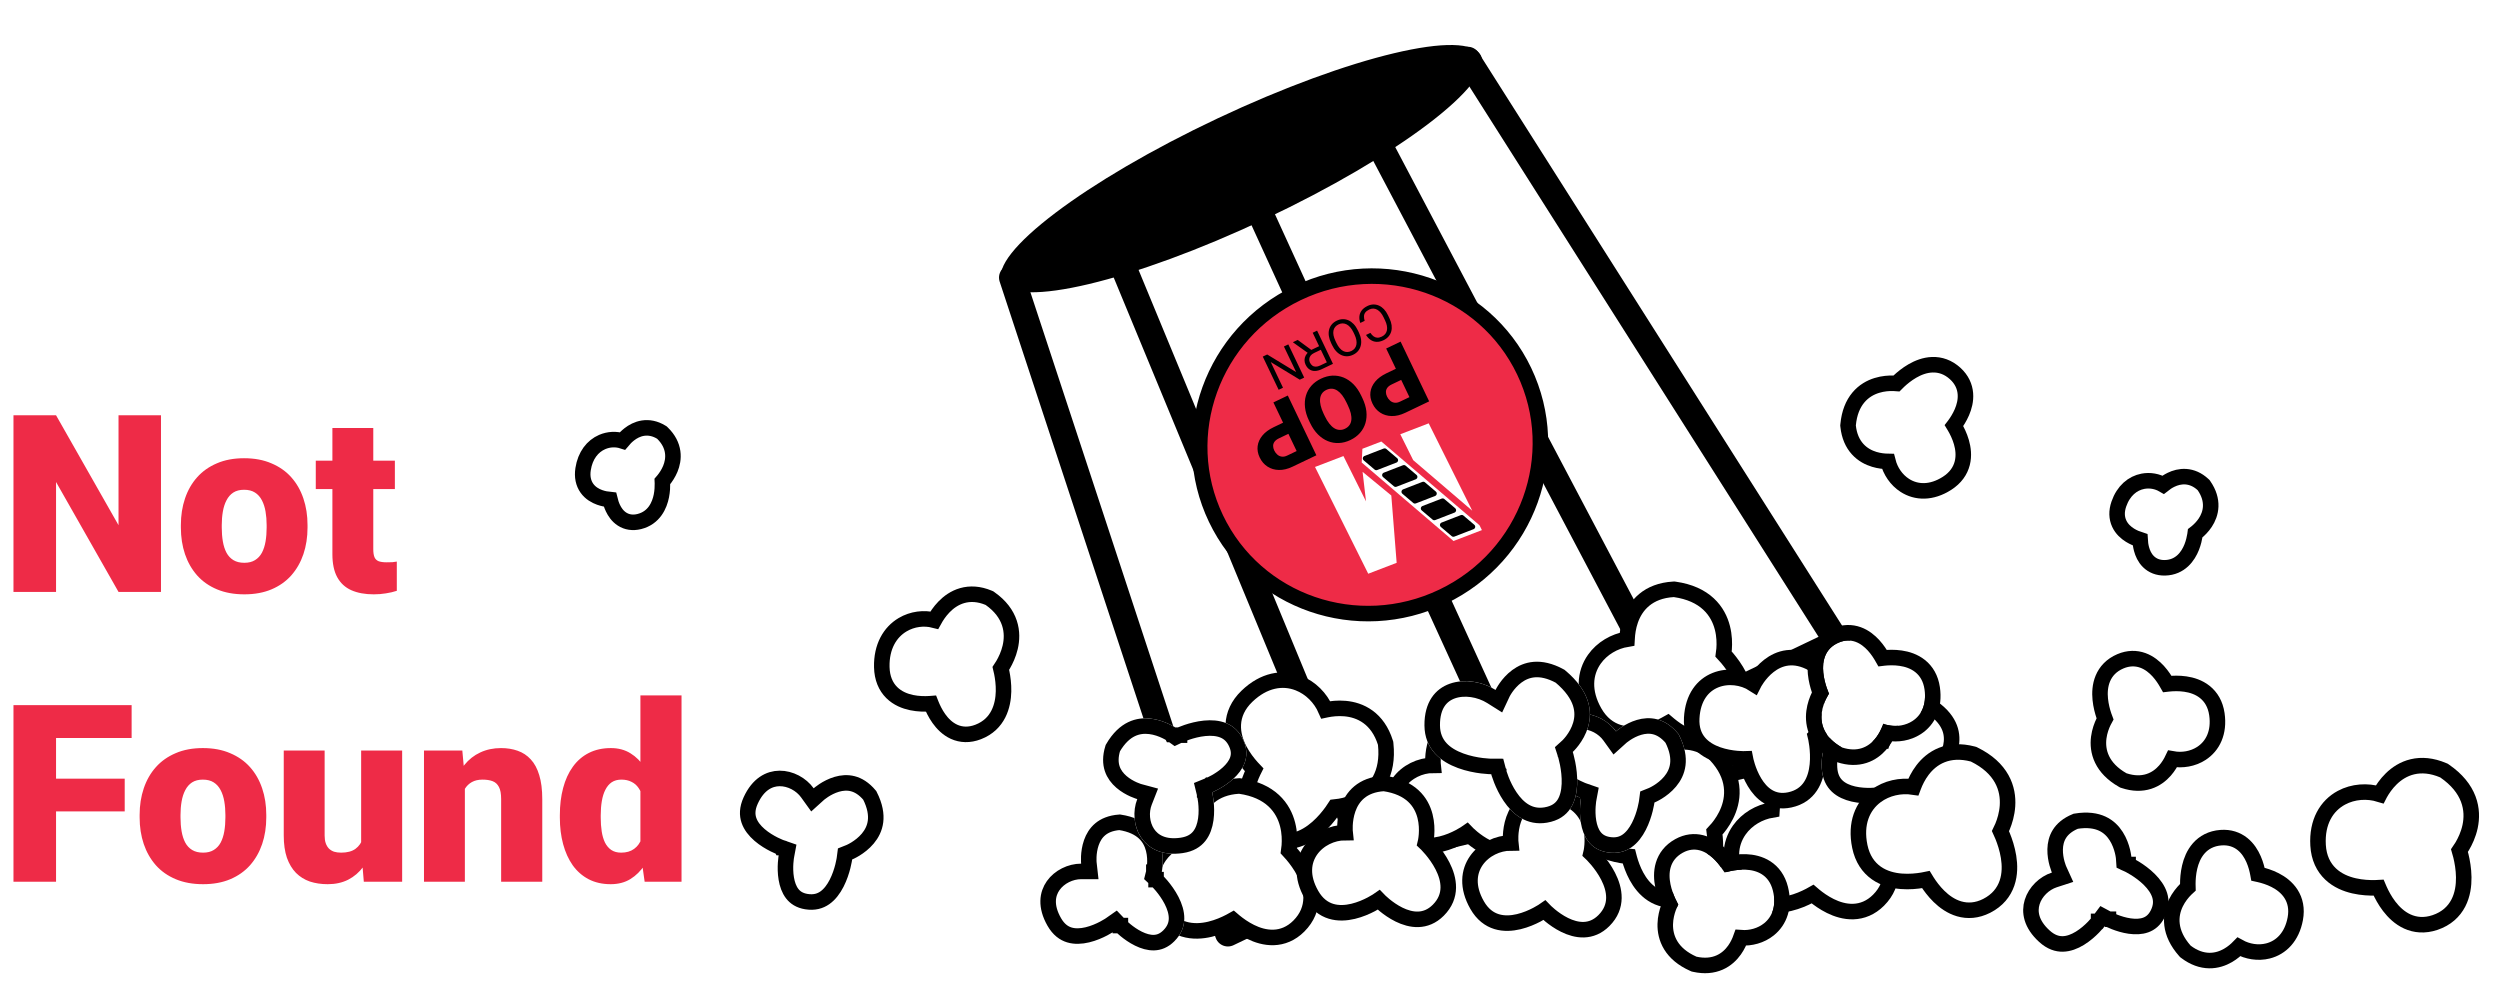 <svg width="483" height="193" viewBox="0 0 483 193" fill="none" xmlns="http://www.w3.org/2000/svg">
<path d="M283 11.857L196 54.857L234 173.357L366.5 141.857L283 11.857Z" fill="white" stroke="black" stroke-width="3"/>
<path d="M31.102 80.232V114.357H22.898L10.828 93.123V114.357H2.602V80.232H10.828L22.898 101.467V80.232H31.102ZM34.945 101.935V101.443C34.945 99.584 35.211 97.873 35.742 96.31C36.273 94.732 37.055 93.365 38.086 92.209C39.117 91.052 40.391 90.154 41.906 89.513C43.422 88.857 45.172 88.529 47.156 88.529C49.156 88.529 50.914 88.857 52.43 89.513C53.961 90.154 55.242 91.052 56.273 92.209C57.305 93.365 58.086 94.732 58.617 96.31C59.148 97.873 59.414 99.584 59.414 101.443V101.935C59.414 103.779 59.148 105.49 58.617 107.068C58.086 108.631 57.305 109.998 56.273 111.17C55.242 112.326 53.969 113.224 52.453 113.865C50.938 114.506 49.188 114.826 47.203 114.826C45.219 114.826 43.461 114.506 41.93 113.865C40.398 113.224 39.117 112.326 38.086 111.17C37.055 109.998 36.273 108.631 35.742 107.068C35.211 105.49 34.945 103.779 34.945 101.935ZM42.844 101.443V101.935C42.844 102.888 42.914 103.779 43.055 104.607C43.195 105.435 43.43 106.162 43.758 106.787C44.086 107.396 44.531 107.873 45.094 108.217C45.656 108.56 46.359 108.732 47.203 108.732C48.031 108.732 48.719 108.56 49.266 108.217C49.828 107.873 50.273 107.396 50.602 106.787C50.93 106.162 51.164 105.435 51.305 104.607C51.445 103.779 51.516 102.888 51.516 101.935V101.443C51.516 100.521 51.445 99.654 51.305 98.842C51.164 98.013 50.93 97.287 50.602 96.662C50.273 96.021 49.828 95.521 49.266 95.162C48.703 94.802 48 94.623 47.156 94.623C46.328 94.623 45.633 94.802 45.07 95.162C44.523 95.521 44.086 96.021 43.758 96.662C43.43 97.287 43.195 98.013 43.055 98.842C42.914 99.654 42.844 100.521 42.844 101.443ZM76.289 88.998V94.482H61.008V88.998H76.289ZM64.219 82.693H72.117V106.084C72.117 106.756 72.195 107.279 72.352 107.654C72.508 108.013 72.773 108.271 73.148 108.427C73.539 108.568 74.055 108.638 74.695 108.638C75.148 108.638 75.523 108.631 75.82 108.615C76.117 108.584 76.398 108.545 76.664 108.498V114.146C75.992 114.365 75.289 114.529 74.555 114.638C73.82 114.763 73.039 114.826 72.211 114.826C70.523 114.826 69.078 114.56 67.875 114.029C66.688 113.498 65.781 112.662 65.156 111.521C64.531 110.381 64.219 108.896 64.219 107.068V82.693ZM10.828 136.232V170.357H2.602V136.232H10.828ZM24.094 150.435V156.763H8.484V150.435H24.094ZM25.43 136.232V142.584H8.484V136.232H25.43ZM26.977 157.935V157.443C26.977 155.584 27.242 153.873 27.773 152.31C28.305 150.732 29.086 149.365 30.117 148.209C31.148 147.052 32.422 146.154 33.938 145.513C35.453 144.857 37.203 144.529 39.188 144.529C41.188 144.529 42.945 144.857 44.461 145.513C45.992 146.154 47.273 147.052 48.305 148.209C49.336 149.365 50.117 150.732 50.648 152.31C51.18 153.873 51.445 155.584 51.445 157.443V157.935C51.445 159.779 51.18 161.49 50.648 163.068C50.117 164.631 49.336 165.998 48.305 167.17C47.273 168.326 46 169.224 44.484 169.865C42.969 170.506 41.219 170.826 39.234 170.826C37.25 170.826 35.492 170.506 33.961 169.865C32.43 169.224 31.148 168.326 30.117 167.17C29.086 165.998 28.305 164.631 27.773 163.068C27.242 161.49 26.977 159.779 26.977 157.935ZM34.875 157.443V157.935C34.875 158.888 34.945 159.779 35.086 160.607C35.227 161.435 35.461 162.162 35.789 162.787C36.117 163.396 36.562 163.873 37.125 164.217C37.688 164.56 38.391 164.732 39.234 164.732C40.062 164.732 40.75 164.56 41.297 164.217C41.859 163.873 42.305 163.396 42.633 162.787C42.961 162.162 43.195 161.435 43.336 160.607C43.477 159.779 43.547 158.888 43.547 157.935V157.443C43.547 156.521 43.477 155.654 43.336 154.842C43.195 154.013 42.961 153.287 42.633 152.662C42.305 152.021 41.859 151.521 41.297 151.162C40.734 150.802 40.031 150.623 39.188 150.623C38.359 150.623 37.664 150.802 37.102 151.162C36.555 151.521 36.117 152.021 35.789 152.662C35.461 153.287 35.227 154.013 35.086 154.842C34.945 155.654 34.875 156.521 34.875 157.443ZM69.773 164.193V144.998H77.695V170.357H70.289L69.773 164.193ZM70.523 159.037L72.586 158.99C72.586 160.693 72.383 162.271 71.977 163.724C71.57 165.162 70.969 166.412 70.172 167.474C69.391 168.537 68.422 169.365 67.266 169.959C66.125 170.537 64.805 170.826 63.305 170.826C62.055 170.826 60.906 170.654 59.859 170.31C58.828 169.951 57.938 169.396 57.188 168.646C56.438 167.881 55.852 166.904 55.43 165.717C55.023 164.513 54.82 163.076 54.82 161.404V144.998H62.719V161.451C62.719 162.013 62.789 162.498 62.93 162.904C63.07 163.31 63.273 163.654 63.539 163.935C63.805 164.201 64.133 164.404 64.523 164.545C64.93 164.67 65.391 164.732 65.906 164.732C67.094 164.732 68.023 164.482 68.695 163.982C69.367 163.482 69.836 162.802 70.102 161.943C70.383 161.084 70.523 160.115 70.523 159.037ZM89.812 150.412V170.357H81.914V144.998H89.32L89.812 150.412ZM88.875 156.81L87.023 156.857C87.023 154.92 87.258 153.193 87.727 151.677C88.195 150.146 88.859 148.849 89.719 147.787C90.578 146.724 91.602 145.92 92.789 145.373C93.992 144.81 95.328 144.529 96.797 144.529C97.969 144.529 99.039 144.701 100.008 145.045C100.992 145.388 101.836 145.943 102.539 146.709C103.258 147.474 103.805 148.49 104.18 149.756C104.57 151.006 104.766 152.552 104.766 154.396V170.357H96.82V154.373C96.82 153.357 96.68 152.584 96.398 152.052C96.117 151.506 95.711 151.131 95.18 150.927C94.648 150.724 94 150.623 93.234 150.623C92.422 150.623 91.734 150.779 91.172 151.092C90.609 151.404 90.156 151.842 89.812 152.404C89.484 152.951 89.242 153.599 89.086 154.349C88.945 155.099 88.875 155.92 88.875 156.81ZM123.727 164.545V134.357H131.672V170.357H124.547L123.727 164.545ZM108.164 157.982V157.49C108.164 155.568 108.375 153.818 108.797 152.24C109.219 150.646 109.844 149.279 110.672 148.138C111.5 146.982 112.531 146.092 113.766 145.467C115 144.842 116.422 144.529 118.031 144.529C119.469 144.529 120.727 144.865 121.805 145.537C122.883 146.193 123.805 147.115 124.57 148.302C125.336 149.49 125.961 150.881 126.445 152.474C126.93 154.052 127.297 155.756 127.547 157.584V158.17C127.297 159.888 126.93 161.513 126.445 163.045C125.961 164.56 125.336 165.904 124.57 167.076C123.805 168.248 122.875 169.17 121.781 169.842C120.703 170.498 119.438 170.826 117.984 170.826C116.375 170.826 114.953 170.506 113.719 169.865C112.5 169.224 111.477 168.326 110.648 167.17C109.836 166.013 109.219 164.654 108.797 163.092C108.375 161.529 108.164 159.826 108.164 157.982ZM116.062 157.49V157.982C116.062 158.935 116.125 159.818 116.25 160.631C116.375 161.443 116.586 162.162 116.883 162.787C117.195 163.396 117.602 163.873 118.102 164.217C118.617 164.56 119.25 164.732 120 164.732C121.016 164.732 121.852 164.49 122.508 164.006C123.18 163.521 123.672 162.834 123.984 161.943C124.312 161.052 124.453 160.006 124.406 158.802V156.951C124.438 155.92 124.367 155.013 124.195 154.232C124.023 153.435 123.75 152.771 123.375 152.24C123.016 151.709 122.555 151.31 121.992 151.045C121.445 150.763 120.797 150.623 120.047 150.623C119.312 150.623 118.688 150.795 118.172 151.138C117.672 151.482 117.266 151.967 116.953 152.592C116.641 153.201 116.414 153.927 116.273 154.771C116.133 155.599 116.062 156.506 116.062 157.49Z" fill="#EE2B47"/>
<path d="M324.476 137.907L263.945 23.132" stroke="black" stroke-width="5" stroke-linejoin="round"/>
<path d="M264.584 166.54L214.184 44.699" stroke="black" stroke-width="5" stroke-linejoin="round"/>
<path d="M294.85 153.552L239.821 33.183" stroke="black" stroke-width="5" stroke-linejoin="round"/>
<path d="M283.556 11.534L354.966 124.072L237.229 180.358L195.509 53.627L283.556 11.534Z" stroke="black" stroke-width="5" stroke-linejoin="round"/>
<path d="M234.921 100.181C227.188 84.005 234.215 64.496 250.676 56.626C267.138 48.756 286.734 55.538 294.467 71.714C302.2 87.889 295.173 107.399 278.712 115.269C262.25 123.139 242.654 116.356 234.921 100.181Z" fill="#EE2B47" stroke="black" stroke-width="3"/>
<path d="M267.859 72.119L270.73 70.746L271.757 72.895L268.887 74.268C268.495 74.455 268.21 74.672 268.03 74.921C267.85 75.169 267.76 75.436 267.76 75.722C267.758 76.015 267.827 76.31 267.969 76.606C268.12 76.923 268.319 77.189 268.564 77.403C268.804 77.62 269.084 77.752 269.406 77.799C269.73 77.852 270.088 77.785 270.479 77.598L272.303 76.726L267.81 67.33L270.594 65.999L276.113 77.544L271.506 79.747C270.581 80.189 269.704 80.4 268.877 80.38C268.044 80.363 267.306 80.144 266.663 79.724C266.023 79.309 265.523 78.724 265.161 77.968C264.805 77.222 264.674 76.486 264.768 75.759C264.862 75.032 265.17 74.353 265.692 73.72C266.212 73.095 266.934 72.561 267.859 72.119ZM253.116 81.729L252.893 81.261C252.47 80.378 252.216 79.526 252.128 78.704C252.038 77.89 252.098 77.127 252.31 76.415C252.524 75.709 252.875 75.077 253.362 74.52C253.851 73.967 254.466 73.514 255.206 73.161C255.951 72.804 256.695 72.608 257.437 72.571C258.177 72.542 258.892 72.665 259.581 72.939C260.268 73.221 260.903 73.652 261.485 74.231C262.064 74.818 262.565 75.553 262.987 76.435L263.21 76.903C263.632 77.786 263.89 78.637 263.983 79.457C264.071 80.278 264.01 81.041 263.801 81.745C263.589 82.457 263.239 83.089 262.749 83.641C262.257 84.201 261.638 84.659 260.893 85.016C260.153 85.369 259.413 85.561 258.673 85.59C257.931 85.626 257.216 85.504 256.53 85.221C255.845 84.945 255.211 84.514 254.626 83.93C254.042 83.345 253.538 82.612 253.116 81.729ZM255.715 79.912L255.947 80.395C256.22 80.966 256.51 81.445 256.818 81.83C257.123 82.223 257.441 82.522 257.773 82.727C258.105 82.933 258.446 83.042 258.797 83.056C259.145 83.078 259.496 83.004 259.85 82.835C260.22 82.658 260.506 82.427 260.708 82.142C260.912 81.863 261.036 81.531 261.079 81.147C261.123 80.762 261.087 80.328 260.973 79.844C260.855 79.367 260.66 78.843 260.387 78.272L260.156 77.789C259.886 77.223 259.601 76.742 259.301 76.347C258.999 75.959 258.683 75.658 258.354 75.445C258.019 75.235 257.678 75.119 257.33 75.097C256.976 75.078 256.615 75.156 256.245 75.333C255.89 75.503 255.613 75.73 255.411 76.014C255.209 76.299 255.088 76.636 255.047 77.026C255.001 77.418 255.034 77.854 255.146 78.333C255.255 78.82 255.445 79.346 255.715 79.912ZM246.069 82.536L248.939 81.164L249.967 83.313L247.096 84.685C246.705 84.872 246.42 85.09 246.24 85.338C246.06 85.586 245.97 85.853 245.97 86.139C245.967 86.433 246.037 86.727 246.178 87.023C246.33 87.341 246.528 87.606 246.773 87.82C247.013 88.037 247.294 88.169 247.616 88.216C247.94 88.269 248.297 88.202 248.688 88.015L250.512 87.143L246.02 77.747L248.803 76.416L254.323 87.962L249.716 90.164C248.791 90.606 247.914 90.818 247.086 90.798C246.253 90.78 245.515 90.562 244.873 90.141C244.233 89.726 243.732 89.141 243.371 88.385C243.015 87.64 242.883 86.903 242.978 86.177C243.072 85.45 243.38 84.77 243.902 84.137C244.422 83.512 245.144 82.978 246.069 82.536Z" fill="black"/>
<path d="M263.653 61.989L262.807 62.394C262.657 61.967 262.6 61.549 262.635 61.139C262.669 60.729 262.814 60.348 263.068 59.996C263.323 59.647 263.707 59.349 264.221 59.103C264.597 58.924 264.973 58.831 265.349 58.824C265.722 58.819 266.08 58.893 266.424 59.046C266.769 59.202 267.089 59.434 267.383 59.74C267.676 60.051 267.93 60.431 268.145 60.881L268.45 61.52C268.665 61.969 268.801 62.404 268.858 62.824C268.913 63.249 268.891 63.645 268.793 64.013C268.692 64.383 268.516 64.714 268.266 65.006C268.017 65.299 267.693 65.54 267.297 65.73C266.812 65.961 266.359 66.066 265.937 66.044C265.515 66.022 265.135 65.894 264.795 65.659C264.454 65.429 264.161 65.113 263.915 64.711L264.76 64.307C264.945 64.587 265.144 64.807 265.358 64.968C265.573 65.132 265.812 65.224 266.074 65.243C266.336 65.262 266.632 65.192 266.964 65.034C267.249 64.897 267.474 64.723 267.64 64.51C267.802 64.299 267.909 64.059 267.96 63.789C268.009 63.52 268.003 63.229 267.943 62.915C267.883 62.601 267.772 62.273 267.609 61.933L267.299 61.285C267.149 60.971 266.976 60.691 266.779 60.446C266.579 60.202 266.362 60.008 266.128 59.864C265.893 59.721 265.642 59.638 265.376 59.617C265.112 59.6 264.837 59.659 264.552 59.795C264.191 59.968 263.93 60.163 263.771 60.38C263.611 60.597 263.528 60.838 263.522 61.105C263.513 61.373 263.556 61.667 263.653 61.989ZM257.365 66.678L257.171 66.273C256.941 65.792 256.795 65.331 256.732 64.892C256.67 64.452 256.689 64.045 256.787 63.67C256.885 63.294 257.059 62.96 257.309 62.668C257.556 62.377 257.875 62.138 258.265 61.951C258.644 61.77 259.026 61.674 259.41 61.663C259.792 61.654 260.163 61.727 260.523 61.884C260.879 62.041 261.212 62.281 261.521 62.602C261.83 62.924 262.099 63.325 262.33 63.807L262.523 64.212C262.754 64.694 262.898 65.154 262.955 65.592C263.012 66.034 262.989 66.443 262.888 66.82C262.788 67.2 262.615 67.535 262.368 67.826C262.118 68.119 261.804 68.356 261.425 68.537C261.034 68.724 260.648 68.822 260.266 68.831C259.882 68.842 259.512 68.766 259.157 68.604C258.8 68.446 258.47 68.205 258.167 67.881C257.862 67.561 257.595 67.16 257.365 66.678ZM258.012 65.871L258.21 66.285C258.393 66.667 258.594 66.986 258.814 67.241C259.031 67.499 259.262 67.691 259.507 67.819C259.752 67.948 260.008 68.011 260.274 68.01C260.538 68.01 260.806 67.945 261.079 67.814C261.344 67.688 261.558 67.522 261.724 67.317C261.886 67.113 261.996 66.875 262.053 66.602C262.107 66.331 262.105 66.029 262.047 65.696C261.989 65.363 261.869 65.005 261.686 64.623L261.488 64.209C261.304 63.825 261.1 63.504 260.876 63.246C260.654 62.992 260.418 62.8 260.168 62.67C259.917 62.545 259.661 62.481 259.4 62.48C259.137 62.48 258.873 62.542 258.609 62.669C258.333 62.801 258.112 62.969 257.947 63.175C257.781 63.38 257.673 63.618 257.622 63.888C257.569 64.162 257.574 64.464 257.638 64.794C257.704 65.127 257.829 65.486 258.012 65.871ZM257.528 70.292L255.405 71.307C254.923 71.537 254.481 71.658 254.079 71.67C253.674 71.683 253.316 71.587 253.005 71.382C252.693 71.181 252.437 70.873 252.238 70.456C252.097 70.162 252.029 69.864 252.033 69.563C252.035 69.266 252.107 68.979 252.249 68.702C252.389 68.429 252.594 68.178 252.863 67.949L253.057 67.742L255.052 66.788L255.392 67.476L253.885 68.196C253.58 68.342 253.351 68.516 253.199 68.719C253.048 68.924 252.965 69.143 252.949 69.374C252.933 69.605 252.978 69.831 253.083 70.051C253.201 70.298 253.353 70.491 253.538 70.629C253.724 70.768 253.945 70.838 254.201 70.838C254.456 70.842 254.746 70.766 255.072 70.611L256.345 70.002L253.611 64.284L254.462 63.877L257.528 70.292ZM250.713 65.67L253.662 67.832L252.779 68.259L249.83 66.156L249.805 66.103L250.713 65.67ZM247.035 75.308L243.968 68.894L244.823 68.486L250.417 71.889L248.052 66.942L248.902 66.535L251.969 72.949L251.118 73.356L245.505 69.945L247.876 74.906L247.035 75.308Z" fill="black"/>
<path d="M273.026 88.896L284.437 98.666L276.025 81.788L270.534 83.896L273.026 88.896Z" fill="white"/>
<path d="M285.839 101.479L266.873 85.3L263.212 86.705L263.082 89.361L280.815 104.523L286.306 102.416L285.839 101.479Z" fill="white"/>
<path d="M268.801 95.73L263.251 91.158L263.913 96.861L259.551 88.11L254.06 90.217L264.342 110.845L269.833 108.738L268.801 95.73Z" fill="white"/>
<path d="M282.409 99.986L284.512 101.768L280.799 103.206L278.696 101.425L282.409 99.986Z" fill="black" stroke="black" stroke-linejoin="round"/>
<path d="M278.716 96.792L280.82 98.573L277.106 100.012L275.003 98.23L278.716 96.792Z" fill="black" stroke="black" stroke-linejoin="round"/>
<path d="M274.978 93.571L277.082 95.353L273.368 96.791L271.265 95.009L274.978 93.571Z" fill="black" stroke="black" stroke-linejoin="round"/>
<path d="M271.24 90.35L273.344 92.132L269.63 93.57L267.527 91.788L271.24 90.35Z" fill="black" stroke="black" stroke-linejoin="round"/>
<path d="M267.508 87.123L269.611 88.905L265.898 90.343L263.795 88.561L267.508 87.123Z" fill="black" stroke="black" stroke-linejoin="round"/>
<path d="M323.589 113.872L323.439 113.851L323.289 113.86C320.883 114.001 319.037 114.757 317.661 115.898C316.299 117.029 315.495 118.456 315.024 119.797C314.555 121.134 314.398 122.429 314.355 123.374C314.353 123.412 314.352 123.448 314.35 123.484C311.898 123.891 309.517 125.255 308.026 127.367C306.155 130.018 305.817 133.651 308.074 137.601C309.284 139.719 310.911 140.945 312.71 141.496C314.465 142.033 316.251 141.889 317.773 141.526C319.302 141.16 320.661 140.551 321.624 140.045C321.831 139.936 322.021 139.831 322.193 139.734C322.298 139.824 322.411 139.919 322.531 140.019C323.281 140.634 324.356 141.419 325.624 142.043C326.884 142.663 328.419 143.167 330.059 143.114C331.745 143.059 333.44 142.416 334.937 140.918C336.592 139.264 337.277 137.39 337.306 135.529C337.335 133.72 336.744 132.017 336.024 130.611C335.299 129.196 334.397 127.991 333.688 127.149C333.428 126.84 333.19 126.575 332.992 126.363C333.032 126.089 333.072 125.757 333.099 125.381C333.177 124.316 333.164 122.847 332.767 121.298C332.369 119.739 331.573 118.071 330.075 116.685C328.572 115.296 326.461 114.283 323.589 113.872Z" fill="white" stroke="black" stroke-width="3"/>
<path d="M351.589 146.872L351.439 146.851L351.289 146.86C348.883 147.001 347.037 147.757 345.661 148.898C344.299 150.029 343.495 151.456 343.024 152.797C342.555 154.134 342.398 155.429 342.355 156.374C342.353 156.412 342.352 156.448 342.35 156.484C339.898 156.891 337.517 158.255 336.026 160.367C334.155 163.018 333.817 166.651 336.074 170.601C337.284 172.719 338.911 173.945 340.71 174.496C342.465 175.033 344.251 174.889 345.773 174.526C347.302 174.16 348.661 173.551 349.624 173.045C349.831 172.936 350.021 172.831 350.193 172.734C350.298 172.824 350.411 172.919 350.531 173.019C351.281 173.634 352.356 174.419 353.624 175.043C354.884 175.663 356.419 176.167 358.059 176.114C359.745 176.059 361.44 175.416 362.937 173.918C364.592 172.264 365.277 170.39 365.306 168.529C365.335 166.72 364.744 165.017 364.024 163.611C363.299 162.196 362.397 160.991 361.688 160.149C361.428 159.84 361.19 159.575 360.992 159.363C361.032 159.089 361.072 158.757 361.099 158.381C361.177 157.316 361.164 155.847 360.767 154.298C360.369 152.739 359.573 151.071 358.075 149.685C356.572 148.296 354.461 147.283 351.589 146.872Z" fill="white" stroke="black" stroke-width="3"/>
<path d="M267.715 143.752L267.699 143.602L267.654 143.458C266.928 141.16 265.745 139.555 264.301 138.5C262.872 137.456 261.291 137.026 259.876 136.897C258.465 136.768 257.171 136.933 256.244 137.122C256.207 137.13 256.171 137.137 256.136 137.145C255.142 134.866 253.237 132.891 250.824 131.962C247.797 130.796 244.191 131.356 240.913 134.511C239.156 136.202 238.364 138.08 238.27 139.959C238.178 141.792 238.755 143.489 239.479 144.876C240.207 146.269 241.131 147.437 241.856 148.247C242.012 148.421 242.161 148.58 242.298 148.723C242.236 148.846 242.171 148.979 242.104 149.121C241.69 149.998 241.193 151.233 240.897 152.615C240.604 153.988 240.491 155.6 240.943 157.176C241.409 158.798 242.447 160.284 244.266 161.37C246.274 162.57 248.258 162.776 250.07 162.349C251.832 161.935 253.338 160.946 254.526 159.903C255.72 158.855 256.668 157.685 257.311 156.792C257.547 156.464 257.746 156.169 257.903 155.925C258.179 155.897 258.51 155.854 258.882 155.788C259.933 155.604 261.355 155.231 262.759 154.468C264.174 153.7 265.596 152.521 266.573 150.729C267.553 148.932 268.02 146.638 267.715 143.752Z" fill="white" stroke="black" stroke-width="3"/>
<path d="M330.705 145.103L330.595 144.999L330.466 144.92C328.416 143.653 326.471 143.21 324.689 143.353C322.925 143.495 321.447 144.202 320.29 145.028C319.138 145.852 318.265 146.822 317.687 147.57C317.664 147.6 317.642 147.629 317.62 147.658C315.379 146.58 312.647 146.329 310.213 147.2C307.158 148.293 304.793 151.071 304.369 155.602C304.142 158.03 304.769 159.968 305.925 161.454C307.051 162.902 308.596 163.811 310.05 164.388C311.511 164.968 312.974 165.25 314.052 165.39C314.284 165.42 314.5 165.443 314.697 165.462C314.731 165.596 314.768 165.74 314.81 165.89C315.069 166.825 315.499 168.085 316.177 169.324C316.852 170.556 317.818 171.851 319.19 172.75C320.602 173.674 322.358 174.122 324.445 173.757C326.749 173.354 328.387 172.215 329.48 170.709C330.544 169.245 331.04 167.512 331.259 165.948C331.479 164.373 331.433 162.869 331.337 161.772C331.302 161.369 331.259 161.016 331.219 160.729C331.41 160.528 331.633 160.279 331.872 159.987C332.547 159.16 333.381 157.95 333.947 156.455C334.517 154.95 334.825 153.128 334.395 151.133C333.964 149.132 332.819 147.09 330.705 145.103Z" fill="white" stroke="black" stroke-width="3"/>
<path d="M128.009 83.696L127.884 83.574L127.736 83.484C126.542 82.761 125.347 82.548 124.23 82.717C123.147 82.882 122.25 83.388 121.571 83.918C121.037 84.335 120.601 84.795 120.27 85.192C119.029 84.793 117.613 84.846 116.339 85.398C114.498 86.196 113.062 87.971 112.653 90.642C112.429 92.106 112.698 93.351 113.395 94.33C114.067 95.272 115.017 95.8 115.855 96.1C116.57 96.356 117.281 96.474 117.846 96.529C117.963 97.012 118.142 97.592 118.415 98.168C118.757 98.891 119.302 99.721 120.171 100.284C121.095 100.883 122.232 101.081 123.509 100.763C126.381 100.049 127.425 97.609 127.781 95.801C127.963 94.873 127.994 94.001 127.982 93.371C127.98 93.244 127.976 93.126 127.971 93.017C128.046 92.93 128.126 92.835 128.21 92.73C128.613 92.228 129.123 91.491 129.498 90.59C129.873 89.686 130.135 88.562 129.959 87.328C129.781 86.072 129.167 84.832 128.009 83.696Z" fill="white" stroke="black" stroke-width="3"/>
<path d="M239.589 151.872L239.439 151.851L239.289 151.86C236.883 152.001 235.037 152.757 233.661 153.898C232.299 155.029 231.495 156.456 231.024 157.797C230.555 159.134 230.398 160.429 230.355 161.374C230.353 161.412 230.352 161.448 230.35 161.484C227.898 161.891 225.517 163.255 224.026 165.367C222.155 168.018 221.817 171.651 224.074 175.601C225.284 177.719 226.911 178.945 228.71 179.496C230.465 180.033 232.251 179.889 233.773 179.526C235.302 179.16 236.661 178.551 237.624 178.045C237.831 177.936 238.021 177.831 238.193 177.734C238.298 177.824 238.411 177.919 238.531 178.019C239.281 178.634 240.356 179.419 241.624 180.043C242.884 180.663 244.419 181.167 246.059 181.114C247.745 181.059 249.44 180.416 250.937 178.918C252.592 177.264 253.277 175.39 253.306 173.529C253.335 171.72 252.744 170.017 252.024 168.611C251.299 167.196 250.397 165.991 249.688 165.149C249.428 164.84 249.19 164.575 248.992 164.363C249.032 164.089 249.072 163.757 249.099 163.381C249.177 162.316 249.164 160.847 248.767 159.298C248.369 157.739 247.573 156.071 246.075 154.685C244.572 153.296 242.461 152.283 239.589 151.872Z" fill="white" stroke="black" stroke-width="3"/>
<path d="M350.746 142.257C350.746 142.257 358.271 135.212 350.264 128.256C342.852 124.065 338.81 132.168 338.81 132.168C334.609 129.456 327.277 130.673 326.84 138.723C326.389 147.033 337.219 146.616 337.219 146.616C337.219 146.616 339.011 155.994 345.795 154.534C353.399 152.897 350.746 142.257 350.746 142.257Z" fill="white" stroke="black" stroke-width="3"/>
<path d="M292.377 149.857C292.377 149.857 294.877 139.857 284.377 138.357C275.877 138.857 276.877 147.857 276.877 147.857C271.877 147.857 266.377 152.857 270.377 159.857C274.505 167.082 283.377 160.857 283.377 160.857C283.377 160.857 289.97 167.764 294.877 162.857C300.377 157.357 292.377 149.857 292.377 149.857Z" fill="white" stroke="black" stroke-width="3"/>
<path d="M275.377 162.857C275.377 162.857 277.877 152.857 267.377 151.357C258.877 151.857 259.877 160.857 259.877 160.857C254.877 160.857 249.377 165.857 253.377 172.857C257.505 180.082 266.377 173.857 266.377 173.857C266.377 173.857 272.97 180.764 277.877 175.857C283.377 170.357 275.377 162.857 275.377 162.857Z" fill="white" stroke="black" stroke-width="3"/>
<path d="M307.377 164.857C307.377 164.857 309.877 154.857 299.377 153.357C290.877 153.857 291.877 162.857 291.877 162.857C286.877 162.857 281.377 167.857 285.377 174.857C289.505 182.082 298.377 175.857 298.377 175.857C298.377 175.857 304.97 182.764 309.877 177.857C315.377 172.357 307.377 164.857 307.377 164.857Z" fill="white" stroke="black" stroke-width="3"/>
<g filter="url(#filter0_d_80_64)">
<path d="M376.113 145.242C376.113 145.242 382.801 137.398 374.064 131.383C366.229 128.05 363.121 136.555 363.121 136.555C358.643 134.331 351.493 136.362 351.961 144.411C352.445 152.718 363.159 151.089 363.159 151.089C363.159 151.089 365.992 160.208 372.569 157.997C379.941 155.517 376.113 145.242 376.113 145.242Z" fill="white"/>
<path d="M374.97 144.27L374.969 144.271L374.969 144.272L374.969 144.272L374.4 144.939L374.707 145.763L374.707 145.764L374.707 145.764L374.707 145.765L374.707 145.765L374.712 145.779C374.715 145.786 374.718 145.795 374.723 145.807C374.727 145.819 374.731 145.832 374.737 145.848C374.759 145.912 374.792 146.011 374.833 146.14C374.915 146.398 375.026 146.777 375.139 147.24C375.366 148.175 375.59 149.419 375.606 150.708C375.622 152.007 375.425 153.253 374.9 154.269C374.399 155.24 373.56 156.081 372.091 156.575C370.81 157.005 369.793 156.873 368.947 156.486C368.058 156.08 367.267 155.349 366.59 154.462C365.917 153.581 365.412 152.621 365.073 151.865C364.905 151.491 364.782 151.176 364.701 150.958C364.661 150.85 364.632 150.766 364.614 150.712C364.605 150.685 364.598 150.665 364.595 150.654L364.592 150.645L364.591 150.644L364.591 150.643L364.591 150.643L364.591 150.642L364.209 149.413L362.936 149.606L362.936 149.606L362.935 149.606L362.935 149.606L362.934 149.607L362.921 149.608C362.907 149.61 362.884 149.613 362.851 149.618C362.786 149.626 362.685 149.638 362.554 149.65C362.291 149.676 361.908 149.704 361.444 149.715C360.507 149.736 359.286 149.682 358.078 149.404C356.864 149.124 355.759 148.639 354.946 147.87C354.168 147.133 353.559 146.043 353.459 144.324C353.255 140.817 354.676 138.88 356.399 137.95C358.231 136.961 360.622 136.988 362.454 137.898L363.955 138.644L364.528 137.074L364.529 137.074L364.531 137.067C364.534 137.058 364.541 137.042 364.55 137.019C364.568 136.973 364.599 136.9 364.641 136.804C364.726 136.613 364.858 136.334 365.04 136.006C365.409 135.343 365.959 134.516 366.701 133.794C367.439 133.076 368.33 132.496 369.393 132.245C370.411 132.005 371.704 132.038 373.339 132.706C375.234 134.04 376.203 135.397 376.668 136.619C377.145 137.874 377.141 139.115 376.898 140.254C376.652 141.404 376.168 142.418 375.73 143.158C375.514 143.525 375.315 143.813 375.174 144.006C375.103 144.102 375.047 144.174 375.012 144.218C374.994 144.241 374.982 144.256 374.975 144.265L374.97 144.27Z" stroke="black" stroke-width="3"/>
</g>
<g filter="url(#filter1_d_80_64)">
<path d="M473.502 160.056C473.502 160.056 480.19 152.212 471.454 146.198C463.619 142.864 460.51 151.369 460.51 151.369C456.032 149.145 448.882 151.176 449.351 159.225C449.834 167.533 460.549 165.904 460.549 165.904C460.549 165.904 463.381 175.023 469.958 172.811C477.331 170.332 473.502 160.056 473.502 160.056Z" fill="white"/>
<path d="M472.304 144.962L472.18 144.876L472.041 144.817C469.823 143.874 467.834 143.729 466.094 144.139C464.371 144.546 463.016 145.467 461.998 146.459C460.983 147.447 460.266 148.537 459.807 149.364C459.789 149.397 459.771 149.429 459.754 149.461C457.377 148.734 454.637 148.897 452.363 150.125C449.508 151.667 447.589 154.77 447.853 159.312C447.995 161.747 448.906 163.569 450.273 164.862C451.605 166.124 453.269 166.79 454.794 167.141C456.326 167.494 457.814 167.553 458.901 167.528C459.135 167.523 459.352 167.514 459.549 167.502C459.603 167.63 459.662 167.766 459.726 167.908C460.123 168.793 460.737 169.974 461.595 171.097C462.448 172.213 463.598 173.348 465.09 174.029C466.625 174.73 468.429 174.908 470.436 174.233C472.654 173.487 474.101 172.114 474.955 170.461C475.786 168.852 476.014 167.065 475.995 165.485C475.975 163.895 475.703 162.415 475.443 161.346C475.347 160.953 475.252 160.61 475.169 160.332C475.327 160.104 475.51 159.825 475.702 159.5C476.245 158.581 476.887 157.259 477.221 155.696C477.557 154.122 477.587 152.274 476.861 150.367C476.133 148.454 474.694 146.607 472.304 144.962Z" stroke="black" stroke-width="3"/>
</g>
<g filter="url(#filter2_d_80_64)">
<path d="M411.79 161.664C411.79 161.664 411.066 151.382 400.619 153.212C392.693 156.323 396.434 164.569 396.434 164.569C391.681 166.12 388.002 172.579 393.976 177.993C400.141 183.582 406.645 174.913 406.645 174.913C406.645 174.913 415.055 179.434 418.198 173.248C421.722 166.314 411.79 161.664 411.79 161.664Z" fill="white"/>
<path d="M410.294 161.772L410.294 161.774L410.294 161.774L410.294 161.774L410.356 162.649L411.152 163.022L411.153 163.022L411.154 163.022L411.154 163.022L411.154 163.023L411.167 163.029C411.174 163.032 411.183 163.037 411.195 163.042C411.205 163.047 411.218 163.054 411.233 163.061C411.294 163.091 411.387 163.138 411.506 163.202C411.746 163.329 412.09 163.521 412.496 163.773C413.313 164.281 414.344 165.011 415.258 165.92C416.18 166.836 416.913 167.863 417.25 168.955C417.573 169.999 417.563 171.187 416.861 172.569C416.249 173.773 415.431 174.391 414.556 174.708C413.637 175.041 412.561 175.074 411.456 174.915C410.359 174.759 409.326 174.427 408.554 174.125C408.172 173.976 407.863 173.838 407.653 173.739C407.549 173.689 407.469 173.65 407.418 173.624C407.393 173.611 407.375 173.602 407.364 173.596L407.355 173.592L407.355 173.591L407.354 173.591L407.354 173.591L407.353 173.59L406.219 172.981L405.447 174.011L405.446 174.011L405.446 174.012L405.446 174.012L405.445 174.013L405.438 174.023C405.429 174.034 405.414 174.053 405.394 174.078C405.353 174.13 405.29 174.209 405.205 174.31C405.035 174.512 404.781 174.801 404.458 175.134C403.804 175.805 402.895 176.622 401.839 177.27C400.776 177.921 399.648 178.35 398.529 178.37C397.457 178.389 396.259 178.039 394.983 176.882C392.381 174.523 392.038 172.145 392.616 170.275C393.23 168.285 394.955 166.63 396.899 165.995L398.493 165.476L397.802 163.954L397.802 163.953L397.799 163.946C397.795 163.938 397.788 163.922 397.779 163.899C397.76 163.853 397.73 163.78 397.694 163.682C397.62 163.486 397.519 163.194 397.419 162.833C397.217 162.101 397.031 161.125 397.054 160.091C397.077 159.062 397.307 158.023 397.89 157.099C398.448 156.215 399.394 155.333 401.028 154.664C403.315 154.287 404.957 154.577 406.145 155.123C407.365 155.684 408.232 156.573 408.856 157.556C409.486 158.548 409.852 159.611 410.058 160.446C410.16 160.859 410.22 161.204 410.254 161.441C410.272 161.559 410.282 161.649 410.288 161.706C410.291 161.734 410.293 161.754 410.294 161.765L410.294 161.772Z" stroke="black" stroke-width="3"/>
</g>
<g filter="url(#filter3_d_80_64)">
<path d="M224.377 164.857C224.377 164.857 226.877 154.857 216.377 153.357C207.877 153.857 208.877 162.857 208.877 162.857C203.877 162.857 198.377 167.857 202.377 174.857C206.505 182.082 215.377 175.857 215.377 175.857C215.377 175.857 221.97 182.764 226.877 177.857C232.377 172.357 224.377 164.857 224.377 164.857Z" fill="white"/>
<path d="M222.921 164.496L222.921 164.497L222.92 164.497L222.92 164.498L222.708 165.349L223.349 165.95L223.35 165.95L223.35 165.951L223.35 165.951L223.351 165.951L223.361 165.961C223.367 165.967 223.374 165.974 223.383 165.982C223.392 165.991 223.402 166.001 223.414 166.012C223.462 166.06 223.536 166.134 223.63 166.231C223.818 166.426 224.086 166.716 224.393 167.081C225.013 167.817 225.766 168.831 226.354 169.978C226.946 171.135 227.325 172.338 227.307 173.482C227.289 174.574 226.912 175.701 225.816 176.797C224.861 177.752 223.891 178.085 222.961 178.115C221.984 178.147 220.951 177.844 219.949 177.351C218.955 176.862 218.076 176.227 217.436 175.701C217.119 175.44 216.868 175.213 216.699 175.054C216.615 174.974 216.552 174.912 216.512 174.872C216.491 174.852 216.477 174.837 216.469 174.828L216.462 174.821L216.461 174.821L216.461 174.82L216.461 174.82L216.46 174.82L215.571 173.888L214.517 174.628L214.517 174.628L214.516 174.629L214.516 174.629L214.515 174.629L214.505 174.636C214.493 174.644 214.473 174.658 214.446 174.676C214.391 174.712 214.307 174.768 214.194 174.837C213.97 174.977 213.639 175.173 213.229 175.389C212.399 175.825 211.282 176.32 210.076 176.608C208.864 176.897 207.659 176.955 206.589 176.627C205.564 176.313 204.533 175.608 203.679 174.113C201.937 171.064 202.348 168.696 203.477 167.097C204.678 165.397 206.831 164.357 208.877 164.357H210.553L210.368 162.696L210.368 162.695L210.367 162.688C210.366 162.679 210.365 162.662 210.363 162.637C210.359 162.588 210.354 162.509 210.349 162.404C210.34 162.195 210.335 161.887 210.352 161.512C210.386 160.754 210.511 159.768 210.854 158.792C211.196 157.82 211.736 156.905 212.577 156.207C213.382 155.539 214.554 154.994 216.315 154.864C218.607 155.216 220.078 156 221.038 156.888C222.024 157.8 222.572 158.913 222.861 160.041C223.152 161.18 223.17 162.304 223.107 163.162C223.076 163.586 223.026 163.933 222.986 164.169C222.965 164.286 222.947 164.375 222.935 164.431C222.929 164.459 222.925 164.478 222.923 164.489L222.921 164.496Z" stroke="black" stroke-width="3"/>
</g>
<g filter="url(#filter4_d_80_64)">
<path d="M227.243 136.681C227.243 136.681 218.846 130.702 213.616 139.929C210.977 148.025 219.72 150.38 219.72 150.38C217.894 155.035 220.54 161.981 228.518 160.814C236.752 159.609 234.196 149.077 234.196 149.077C234.196 149.077 243.034 145.461 240.258 139.102C237.146 131.973 227.243 136.681 227.243 136.681Z" fill="white"/>
<path d="M226.375 137.905L226.376 137.906L226.376 137.906L226.377 137.906L227.091 138.415L227.885 138.037L227.885 138.037L227.886 138.037L227.886 138.036L227.887 138.036L227.9 138.03C227.907 138.027 227.916 138.023 227.927 138.017C227.938 138.012 227.951 138.007 227.967 138C228.028 137.972 228.124 137.93 228.249 137.879C228.5 137.775 228.867 137.631 229.319 137.478C230.231 137.17 231.45 136.839 232.733 136.711C234.025 136.582 235.284 136.669 236.342 137.104C237.352 137.519 238.263 138.282 238.883 139.702C239.424 140.94 239.38 141.964 239.068 142.841C238.741 143.762 238.082 144.614 237.257 145.366C236.439 146.112 235.526 146.699 234.803 147.103C234.444 147.303 234.141 147.453 233.931 147.552C233.827 147.602 233.746 147.638 233.693 147.661C233.667 147.672 233.648 147.68 233.637 147.685L233.628 147.689L233.627 147.689L233.627 147.689L233.627 147.689L233.626 147.69L232.434 148.177L232.738 149.428L232.738 149.429L232.738 149.429L232.738 149.43L232.739 149.431L232.741 149.443C232.745 149.457 232.75 149.48 232.757 149.512C232.771 149.576 232.791 149.675 232.815 149.805C232.863 150.065 232.925 150.445 232.976 150.906C233.079 151.837 233.131 153.058 232.959 154.285C232.786 155.519 232.4 156.663 231.704 157.539C231.037 158.379 230.005 159.08 228.301 159.33C224.826 159.838 222.772 158.59 221.696 156.956C220.551 155.217 220.37 152.832 221.117 150.928L221.729 149.368L220.115 148.933L220.114 148.933L220.108 148.931C220.099 148.929 220.082 148.924 220.058 148.917C220.011 148.902 219.935 148.878 219.836 148.845C219.638 148.777 219.349 148.669 219.007 148.516C218.314 148.207 217.442 147.73 216.658 147.055C215.878 146.382 215.223 145.545 214.881 144.507C214.553 143.514 214.473 142.223 214.996 140.537C216.16 138.532 217.427 137.449 218.605 136.879C219.813 136.294 221.05 136.19 222.206 136.334C223.373 136.478 224.426 136.873 225.201 137.244C225.584 137.428 225.889 137.601 226.094 137.725C226.196 137.787 226.272 137.836 226.319 137.867C226.343 137.883 226.36 137.894 226.369 137.901L226.375 137.905Z" stroke="black" stroke-width="3"/>
</g>
<g filter="url(#filter5_d_80_64)">
<path d="M191.721 124.841C191.721 124.841 197.449 117.831 190.427 112.876C184.072 110.221 181.272 117.696 181.272 117.696C177.649 115.901 171.705 117.881 171.862 124.851C172.024 132.046 180.891 130.308 180.891 130.308C180.891 130.308 182.965 138.135 188.442 136.017C194.582 133.642 191.721 124.841 191.721 124.841Z" fill="white"/>
<path d="M191.292 111.651L191.158 111.556L191.006 111.492C189.129 110.708 187.415 110.639 185.907 111.066C184.426 111.485 183.262 112.349 182.391 113.245C181.531 114.129 180.911 115.091 180.508 115.822C178.52 115.308 176.266 115.577 174.382 116.697C171.947 118.146 170.273 120.921 170.362 124.885C170.411 127.02 171.121 128.647 172.284 129.803C173.414 130.926 174.844 131.478 176.132 131.746C177.426 132.015 178.683 132.019 179.594 131.964C179.688 131.959 179.778 131.952 179.865 131.945C179.879 131.981 179.893 132.018 179.908 132.054C180.214 132.821 180.696 133.85 181.39 134.826C182.078 135.793 183.039 136.8 184.334 137.386C185.681 137.994 187.256 138.084 188.983 137.416C192.895 135.903 193.826 132.313 193.884 129.57C193.913 128.178 193.729 126.889 193.543 125.959C193.48 125.644 193.416 125.366 193.359 125.134C193.491 124.937 193.643 124.697 193.803 124.422C194.278 123.606 194.847 122.433 195.168 121.058C195.491 119.677 195.575 118.044 195.015 116.363C194.451 114.666 193.274 113.049 191.292 111.651Z" stroke="black" stroke-width="3"/>
</g>
<g filter="url(#filter6_d_80_64)">
<path d="M319.637 151.048C319.637 151.048 329.213 147.235 324.297 137.837C318.925 131.231 312.205 137.3 312.205 137.3C309.284 133.242 302.013 131.699 298.668 139.035C295.216 146.606 305.451 150.17 305.451 150.17C305.451 150.17 303.697 159.556 310.546 160.672C318.223 161.923 319.637 151.048 319.637 151.048Z" fill="white"/>
<path d="M319.079 149.656L319.078 149.656L319.078 149.656L319.077 149.656L318.263 149.981L318.149 150.853L318.149 150.853L318.149 150.854L318.149 150.854L318.149 150.855L318.147 150.869C318.146 150.877 318.145 150.887 318.143 150.899C318.141 150.911 318.139 150.925 318.136 150.942C318.126 151.009 318.109 151.111 318.085 151.245C318.036 151.512 317.958 151.898 317.841 152.361C317.606 153.294 317.223 154.498 316.635 155.645C316.043 156.801 315.287 157.811 314.348 158.465C313.451 159.089 312.317 159.441 310.787 159.191C309.454 158.974 308.617 158.382 308.049 157.645C307.452 156.87 307.095 155.855 306.91 154.754C306.726 153.661 306.728 152.577 306.781 151.75C306.807 151.34 306.845 151.004 306.876 150.774C306.891 150.659 306.905 150.572 306.914 150.515C306.918 150.487 306.922 150.467 306.924 150.455L306.926 150.445L306.926 150.445L306.926 150.444L306.926 150.444L306.926 150.443L307.162 149.177L305.947 148.754L305.946 148.754L305.945 148.754L305.945 148.754L305.944 148.753L305.932 148.749C305.919 148.744 305.897 148.736 305.866 148.725C305.805 148.701 305.71 148.665 305.588 148.615C305.343 148.514 304.991 148.36 304.576 148.153C303.738 147.734 302.683 147.117 301.745 146.307C300.802 145.492 300.051 144.547 299.692 143.487C299.348 142.472 299.318 141.224 300.033 139.657C301.49 136.461 303.652 135.413 305.609 135.395C307.691 135.375 309.792 136.516 310.987 138.176L311.966 139.536L313.207 138.416L313.207 138.416L313.213 138.411C313.22 138.405 313.233 138.394 313.252 138.378C313.289 138.345 313.35 138.295 313.432 138.23C313.597 138.101 313.844 137.916 314.158 137.711C314.794 137.296 315.667 136.822 316.66 136.53C317.647 136.24 318.706 136.143 319.764 136.418C320.776 136.681 321.904 137.314 323.037 138.668C324.091 140.733 324.313 142.385 324.154 143.683C323.99 145.016 323.407 146.111 322.66 147.005C321.906 147.906 321.003 148.578 320.271 149.028C319.909 149.25 319.598 149.412 319.383 149.517C319.275 149.569 319.193 149.606 319.141 149.629C319.115 149.641 319.096 149.649 319.086 149.653L319.079 149.656Z" stroke="black" stroke-width="3"/>
</g>
<g filter="url(#filter7_d_80_64)">
<path d="M303.859 141.274C303.859 141.274 312.281 133.651 302.26 125.403C293.149 120.313 288.941 129.297 288.941 129.297C283.753 126.03 275.132 127.065 275.203 136.157C275.276 145.543 288.109 145.576 288.109 145.576C288.109 145.576 290.926 156.277 298.876 154.941C307.789 153.443 303.859 141.274 303.859 141.274Z" fill="white"/>
<path d="M302.85 140.164L302.849 140.165L302.849 140.165L302.848 140.166L302.133 140.813L302.431 141.734L302.431 141.734L302.431 141.734L302.431 141.735L302.432 141.736L302.437 141.754C302.443 141.772 302.451 141.8 302.463 141.839C302.486 141.916 302.52 142.035 302.561 142.189C302.644 142.497 302.755 142.945 302.862 143.489C303.078 144.586 303.27 146.028 303.211 147.485C303.151 148.954 302.84 150.313 302.16 151.352C301.516 152.334 300.466 153.152 298.628 153.461C295.502 153.987 293.31 152.218 291.753 149.919C290.985 148.783 290.431 147.593 290.069 146.676C289.889 146.221 289.759 145.84 289.675 145.577C289.633 145.446 289.603 145.345 289.584 145.279C289.574 145.247 289.568 145.223 289.564 145.208L289.56 145.194L289.56 145.194L289.56 145.194L289.56 145.193L289.559 145.192L289.266 144.079L288.115 144.076L288.115 144.076L288.114 144.076L288.113 144.076L288.113 144.076L288.094 144.076C288.076 144.076 288.046 144.075 288.006 144.074C287.925 144.072 287.801 144.068 287.64 144.059C287.318 144.041 286.851 144.006 286.288 143.936C285.154 143.795 283.668 143.517 282.201 142.978C279.249 141.894 276.732 139.93 276.703 136.146C276.687 134.112 277.156 132.65 277.84 131.62C278.521 130.594 279.476 129.903 280.599 129.507C282.899 128.695 285.875 129.139 288.142 130.566L289.579 131.471L290.297 129.938L290.298 129.937L290.298 129.937L290.301 129.93C290.305 129.921 290.314 129.904 290.326 129.88C290.35 129.832 290.391 129.756 290.446 129.657C290.558 129.458 290.732 129.17 290.967 128.836C291.443 128.16 292.146 127.33 293.072 126.65C293.989 125.976 295.107 125.461 296.448 125.36C297.759 125.261 299.4 125.548 301.411 126.648C303.679 128.539 304.809 130.308 305.313 131.833C305.823 133.376 305.733 134.788 305.377 136.013C305.016 137.256 304.381 138.304 303.818 139.054C303.54 139.425 303.286 139.713 303.107 139.904C303.018 139.999 302.948 140.07 302.903 140.113C302.88 140.135 302.865 140.15 302.856 140.159L302.85 140.164Z" stroke="black" stroke-width="3"/>
</g>
<g filter="url(#filter8_d_80_64)">
<path d="M164.637 162.048C164.637 162.048 174.213 158.235 169.297 148.837C163.925 142.231 157.205 148.3 157.205 148.3C154.284 144.242 147.013 142.699 143.668 150.035C140.216 157.606 150.451 161.17 150.451 161.17C150.451 161.17 148.697 170.556 155.546 171.672C163.223 172.923 164.637 162.048 164.637 162.048Z" fill="white"/>
<path d="M164.079 160.656L164.078 160.656L164.078 160.656L164.077 160.656L163.263 160.981L163.149 161.853L163.149 161.853L163.149 161.854L163.149 161.854L163.149 161.855L163.147 161.869C163.146 161.877 163.145 161.887 163.143 161.899C163.141 161.911 163.139 161.925 163.136 161.942C163.126 162.009 163.109 162.111 163.085 162.245C163.036 162.512 162.958 162.898 162.841 163.361C162.606 164.294 162.223 165.498 161.635 166.645C161.043 167.801 160.287 168.811 159.348 169.465C158.451 170.089 157.317 170.441 155.787 170.191C154.454 169.974 153.617 169.382 153.049 168.645C152.452 167.87 152.095 166.855 151.91 165.754C151.726 164.661 151.728 163.577 151.781 162.75C151.807 162.34 151.845 162.004 151.876 161.774C151.891 161.659 151.905 161.572 151.914 161.515C151.918 161.487 151.922 161.467 151.924 161.455L151.926 161.445L151.926 161.445L151.926 161.444L151.926 161.444L151.926 161.443L152.162 160.177L150.947 159.754L150.946 159.754L150.945 159.754L150.945 159.754L150.944 159.753L150.932 159.749C150.919 159.744 150.897 159.736 150.866 159.725C150.805 159.701 150.71 159.665 150.588 159.615C150.343 159.514 149.991 159.36 149.576 159.153C148.738 158.734 147.683 158.117 146.745 157.307C145.802 156.492 145.051 155.547 144.692 154.487C144.348 153.472 144.318 152.224 145.033 150.657C146.49 147.461 148.652 146.413 150.609 146.395C152.691 146.375 154.792 147.516 155.987 149.176L156.966 150.536L158.207 149.416L158.207 149.416L158.213 149.411C158.22 149.405 158.233 149.394 158.252 149.378C158.289 149.345 158.35 149.295 158.432 149.23C158.597 149.101 158.844 148.916 159.158 148.711C159.794 148.296 160.667 147.822 161.66 147.53C162.647 147.24 163.706 147.143 164.764 147.418C165.776 147.681 166.904 148.314 168.037 149.668C169.091 151.733 169.313 153.385 169.154 154.683C168.99 156.016 168.407 157.111 167.66 158.005C166.906 158.906 166.003 159.578 165.271 160.028C164.909 160.25 164.598 160.412 164.383 160.517C164.275 160.569 164.193 160.606 164.141 160.629C164.115 160.641 164.096 160.649 164.086 160.653L164.079 160.656Z" stroke="black" stroke-width="3"/>
</g>
<g filter="url(#filter9_d_80_64)">
<path d="M424.244 168.083C424.244 168.083 417.862 172.619 423.235 178.697C428.428 182.627 432.28 176.931 432.28 176.931C435.19 179.413 440.854 179.254 441.974 173.225C443.131 167.002 434.9 166.195 434.9 166.195C434.9 166.195 434.465 158.933 429.192 159.332C423.282 159.78 424.244 168.083 424.244 168.083Z" fill="white"/>
<path d="M422.111 179.69L422.21 179.802L422.33 179.893C423.85 181.043 425.367 181.554 426.813 181.579C428.244 181.603 429.479 181.151 430.456 180.586C431.342 180.074 432.049 179.449 432.551 178.933C434.21 179.854 436.253 180.205 438.164 179.724C440.712 179.083 442.794 177.027 443.449 173.499C443.804 171.59 443.446 169.982 442.62 168.692C441.819 167.442 440.652 166.603 439.555 166.041C438.451 165.476 437.33 165.146 436.504 164.957C436.414 164.936 436.327 164.917 436.244 164.899C436.238 164.866 436.232 164.832 436.226 164.797C436.09 164.053 435.844 163.038 435.399 162.016C434.958 161.001 434.284 159.894 433.245 159.064C432.169 158.205 430.779 157.708 429.079 157.837C427.207 157.978 425.797 158.765 424.8 159.897C423.837 160.99 423.322 162.331 423.041 163.534C422.757 164.747 422.688 165.92 422.686 166.774C422.685 167.012 422.69 167.229 422.696 167.418C422.564 167.537 422.418 167.676 422.264 167.832C421.676 168.427 420.932 169.315 420.376 170.453C419.816 171.602 419.437 173.03 419.637 174.657C419.838 176.289 420.604 177.985 422.111 179.69Z" stroke="black" stroke-width="3"/>
</g>
<g filter="url(#filter10_d_80_64)">
<path d="M408.374 135.023C408.374 135.023 403.793 141.371 410.836 145.396C417.018 147.445 418.831 140.813 418.831 140.813C422.385 142.225 427.697 140.252 426.816 134.183C425.908 127.919 417.856 129.805 417.856 129.805C417.856 129.805 415.106 123.069 410.242 125.145C404.791 127.471 408.374 135.023 408.374 135.023Z" fill="white"/>
<path d="M410.092 146.698L410.222 146.773L410.364 146.82C412.174 147.42 413.774 147.415 415.152 146.972C416.514 146.535 417.538 145.71 418.281 144.86C418.955 144.09 419.423 143.271 419.732 142.621C421.6 142.958 423.647 142.633 425.301 141.563C427.507 140.136 428.816 137.519 428.301 133.968C428.022 132.046 427.165 130.639 425.968 129.684C424.808 128.758 423.433 128.339 422.213 128.161C420.986 127.981 419.819 128.029 418.975 128.116C418.884 128.125 418.795 128.135 418.711 128.145C418.694 128.115 418.678 128.085 418.661 128.055C418.292 127.394 417.733 126.512 416.983 125.687C416.238 124.869 415.244 124.037 413.993 123.586C412.698 123.119 411.222 123.096 409.654 123.765C407.927 124.502 406.845 125.7 406.266 127.093C405.706 128.438 405.65 129.874 405.771 131.103C405.893 132.342 406.205 133.476 406.478 134.285C406.554 134.511 406.628 134.714 406.695 134.891C406.609 135.047 406.515 135.225 406.419 135.422C406.054 136.175 405.635 137.255 405.476 138.511C405.315 139.779 405.416 141.254 406.129 142.73C406.844 144.21 408.116 145.57 410.092 146.698Z" stroke="black" stroke-width="3"/>
</g>
<g filter="url(#filter11_d_80_64)">
<path d="M353.374 130.023C353.374 130.023 348.793 136.371 355.836 140.396C362.018 142.445 363.831 135.813 363.831 135.813C367.385 137.225 372.697 135.252 371.816 129.183C370.908 122.919 362.856 124.805 362.856 124.805C362.856 124.805 360.106 118.069 355.242 120.145C349.791 122.471 353.374 130.023 353.374 130.023Z" fill="white"/>
<path d="M355.092 141.698L355.222 141.773L355.364 141.82C357.174 142.42 358.774 142.415 360.152 141.972C361.514 141.535 362.538 140.71 363.281 139.86C363.955 139.09 364.423 138.271 364.732 137.621C366.6 137.958 368.647 137.633 370.301 136.563C372.507 135.136 373.816 132.519 373.301 128.968C373.022 127.046 372.165 125.639 370.968 124.684C369.808 123.758 368.433 123.339 367.213 123.161C365.986 122.981 364.819 123.029 363.975 123.116C363.884 123.125 363.795 123.135 363.711 123.145C363.694 123.115 363.678 123.085 363.661 123.055C363.292 122.394 362.733 121.512 361.983 120.687C361.238 119.869 360.244 119.037 358.993 118.586C357.698 118.119 356.222 118.096 354.654 118.765C352.927 119.502 351.845 120.7 351.266 122.093C350.706 123.438 350.65 124.874 350.771 126.103C350.893 127.342 351.205 128.476 351.478 129.285C351.554 129.511 351.628 129.714 351.695 129.891C351.609 130.047 351.515 130.225 351.419 130.422C351.054 131.175 350.635 132.255 350.476 133.511C350.315 134.779 350.416 136.254 351.129 137.73C351.844 139.21 353.116 140.57 355.092 141.698Z" stroke="black" stroke-width="3"/>
</g>
<g filter="url(#filter12_d_80_64)">
<path d="M324.256 170.763C324.256 170.763 320.345 177.545 327.762 180.832C334.121 182.24 335.248 175.458 335.248 175.458C338.928 176.501 344.011 173.997 342.517 168.049C340.975 161.91 333.157 164.606 333.157 164.606C333.157 164.606 329.735 158.186 325.108 160.746C319.922 163.616 324.256 170.763 324.256 170.763Z" fill="white"/>
<path d="M327.154 182.203L327.291 182.264L327.437 182.296C329.299 182.709 330.89 182.541 332.216 181.96C333.526 181.387 334.461 180.461 335.113 179.54C335.705 178.705 336.088 177.843 336.329 177.164C338.221 177.31 340.225 176.778 341.762 175.545C343.81 173.9 344.846 171.164 343.972 167.684C343.498 165.8 342.503 164.488 341.215 163.66C339.966 162.857 338.556 162.581 337.324 162.527C336.085 162.473 334.929 162.64 334.098 162.812C334.008 162.831 333.921 162.85 333.838 162.869C333.819 162.841 333.799 162.812 333.779 162.783C333.346 162.164 332.699 161.343 331.869 160.599C331.045 159.861 329.971 159.135 328.68 158.814C327.345 158.481 325.874 158.608 324.382 159.434C322.74 160.343 321.785 161.645 321.351 163.09C320.931 164.485 321.022 165.918 321.267 167.129C321.515 168.35 321.941 169.445 322.295 170.223C322.393 170.439 322.487 170.634 322.572 170.803C322.502 170.967 322.427 171.154 322.352 171.36C322.065 172.146 321.759 173.263 321.728 174.529C321.698 175.806 321.949 177.263 322.808 178.659C323.67 180.059 325.074 181.281 327.154 182.203Z" stroke="black" stroke-width="3"/>
</g>
<g filter="url(#filter13_d_80_64)">
<path d="M366.978 71.664C366.978 71.664 359.304 70.116 358.55 78.193C359.239 84.669 366.027 83.579 366.027 83.579C366.21 87.399 370.202 91.42 375.364 88.111C380.693 84.695 375.648 78.142 375.648 78.142C375.648 78.142 380.645 72.854 376.745 69.283C372.374 65.28 366.978 71.664 366.978 71.664Z" fill="white"/>
<path d="M357.056 78.053L357.042 78.203L357.058 78.352C357.26 80.248 357.926 81.703 358.898 82.774C359.859 83.834 361.034 84.425 362.114 84.751C363.094 85.046 364.033 85.134 364.753 85.147C365.218 86.987 366.36 88.717 368.018 89.781C370.229 91.2 373.153 91.311 376.174 89.374C377.809 88.325 378.736 86.964 379.111 85.479C379.474 84.04 379.287 82.615 378.946 81.43C378.603 80.239 378.076 79.195 377.649 78.463C377.602 78.384 377.557 78.307 377.513 78.234C377.533 78.207 377.554 78.18 377.575 78.151C378.024 77.543 378.596 76.669 379.037 75.645C379.475 74.629 379.821 73.38 379.714 72.054C379.605 70.682 379.016 69.329 377.758 68.177C376.374 66.909 374.835 66.419 373.327 66.467C371.871 66.513 370.541 67.056 369.472 67.674C368.394 68.297 367.491 69.05 366.866 69.633C366.692 69.795 366.538 69.946 366.405 70.081C366.227 70.066 366.026 70.055 365.806 70.049C364.97 70.027 363.814 70.092 362.604 70.467C361.383 70.844 360.082 71.546 359.032 72.805C357.98 74.068 357.268 75.788 357.056 78.053Z" stroke="black" stroke-width="3"/>
</g>
<path d="M381.425 145.78L381.29 145.714L381.144 145.675C378.813 145.064 376.823 145.209 375.161 145.868C373.516 146.52 372.309 147.628 371.445 148.757C370.584 149.882 370.034 151.065 369.7 151.95C369.686 151.985 369.674 152.019 369.661 152.053C367.203 151.679 364.517 152.238 362.445 153.783C359.844 155.723 358.395 159.071 359.316 163.528C359.81 165.916 360.976 167.586 362.516 168.668C364.017 169.723 365.76 170.14 367.32 170.266C368.887 170.393 370.368 170.235 371.44 170.053C371.67 170.014 371.884 169.973 372.077 169.933C372.149 170.052 372.227 170.178 372.311 170.309C372.832 171.127 373.612 172.207 374.623 173.193C375.629 174.174 376.932 175.129 378.507 175.587C380.127 176.057 381.938 175.971 383.826 175.012C385.912 173.952 387.144 172.384 387.749 170.624C388.338 168.912 388.305 167.11 388.056 165.55C387.806 163.98 387.321 162.555 386.909 161.535C386.757 161.16 386.613 160.834 386.491 160.571C386.614 160.323 386.754 160.02 386.897 159.671C387.302 158.683 387.745 157.282 387.848 155.686C387.953 154.08 387.714 152.248 386.719 150.466C385.721 148.679 384.029 147.061 381.425 145.78Z" fill="white" stroke="black" stroke-width="3"/>
<path d="M425.83 93.859L425.736 93.723L425.614 93.61C424.578 92.65 423.449 92.178 422.317 92.097C421.214 92.017 420.228 92.317 419.45 92.693C418.849 92.983 418.335 93.336 417.935 93.654C416.791 92.988 415.382 92.718 414.005 92.981C412.013 93.362 410.25 94.814 409.362 97.377C408.874 98.784 408.929 100.064 409.435 101.16C409.923 102.213 410.752 102.929 411.52 103.405C412.202 103.828 412.908 104.106 413.467 104.285C413.495 104.796 413.568 105.429 413.742 106.078C413.952 106.862 414.34 107.781 415.082 108.51C415.866 109.28 416.936 109.727 418.259 109.699C421.263 109.634 422.756 107.43 423.436 105.712C423.783 104.834 423.969 103.979 424.07 103.355C424.089 103.237 424.105 103.126 424.118 103.023C424.202 102.959 424.291 102.888 424.385 102.81C424.878 102.401 425.522 101.783 426.06 100.968C426.6 100.15 427.061 99.092 427.106 97.835C427.151 96.561 426.765 95.218 425.83 93.859Z" fill="white" stroke="black" stroke-width="3"/>
<ellipse cx="239.852" cy="32.583" rx="51.152" ry="10.749" transform="rotate(154.758 239.852 32.583)" fill="black"/>
<defs>
<filter id="filter0_d_80_64" x="347.939" y="130.609" width="34.621" height="35.734" filterUnits="userSpaceOnUse" color-interpolation-filters="sRGB">
<feFlood flood-opacity="0" result="BackgroundImageFix"/>
<feColorMatrix in="SourceAlpha" type="matrix" values="0 0 0 0 0 0 0 0 0 0 0 0 0 0 0 0 0 0 127 0" result="hardAlpha"/>
<feOffset dy="4"/>
<feGaussianBlur stdDeviation="2"/>
<feComposite in2="hardAlpha" operator="out"/>
<feColorMatrix type="matrix" values="0 0 0 0 0 0 0 0 0 0 0 0 0 0 0 0 0 0 0.25 0"/>
<feBlend mode="normal" in2="BackgroundImageFix" result="effect1_dropShadow_80_64"/>
<feBlend mode="normal" in="SourceGraphic" in2="effect1_dropShadow_80_64" result="shape"/>
</filter>
<filter id="filter1_d_80_64" x="442.329" y="142.423" width="40.62" height="41.734" filterUnits="userSpaceOnUse" color-interpolation-filters="sRGB">
<feFlood flood-opacity="0" result="BackgroundImageFix"/>
<feColorMatrix in="SourceAlpha" type="matrix" values="0 0 0 0 0 0 0 0 0 0 0 0 0 0 0 0 0 0 127 0" result="hardAlpha"/>
<feOffset dy="4"/>
<feGaussianBlur stdDeviation="2"/>
<feComposite in2="hardAlpha" operator="out"/>
<feColorMatrix type="matrix" values="0 0 0 0 0 0 0 0 0 0 0 0 0 0 0 0 0 0 0.25 0"/>
<feBlend mode="normal" in2="BackgroundImageFix" result="effect1_dropShadow_80_64"/>
<feBlend mode="normal" in="SourceGraphic" in2="effect1_dropShadow_80_64" result="shape"/>
</filter>
<filter id="filter2_d_80_64" x="386.875" y="152.994" width="36.08" height="34.877" filterUnits="userSpaceOnUse" color-interpolation-filters="sRGB">
<feFlood flood-opacity="0" result="BackgroundImageFix"/>
<feColorMatrix in="SourceAlpha" type="matrix" values="0 0 0 0 0 0 0 0 0 0 0 0 0 0 0 0 0 0 127 0" result="hardAlpha"/>
<feOffset dy="4"/>
<feGaussianBlur stdDeviation="2"/>
<feComposite in2="hardAlpha" operator="out"/>
<feColorMatrix type="matrix" values="0 0 0 0 0 0 0 0 0 0 0 0 0 0 0 0 0 0 0.25 0"/>
<feBlend mode="normal" in2="BackgroundImageFix" result="effect1_dropShadow_80_64"/>
<feBlend mode="normal" in="SourceGraphic" in2="effect1_dropShadow_80_64" result="shape"/>
</filter>
<filter id="filter3_d_80_64" x="197" y="153.357" width="35.807" height="34.261" filterUnits="userSpaceOnUse" color-interpolation-filters="sRGB">
<feFlood flood-opacity="0" result="BackgroundImageFix"/>
<feColorMatrix in="SourceAlpha" type="matrix" values="0 0 0 0 0 0 0 0 0 0 0 0 0 0 0 0 0 0 127 0" result="hardAlpha"/>
<feOffset dy="4"/>
<feGaussianBlur stdDeviation="2"/>
<feComposite in2="hardAlpha" operator="out"/>
<feColorMatrix type="matrix" values="0 0 0 0 0 0 0 0 0 0 0 0 0 0 0 0 0 0 0.25 0"/>
<feBlend mode="normal" in2="BackgroundImageFix" result="effect1_dropShadow_80_64"/>
<feBlend mode="normal" in="SourceGraphic" in2="effect1_dropShadow_80_64" result="shape"/>
</filter>
<filter id="filter4_d_80_64" x="209.119" y="134.776" width="35.678" height="34.168" filterUnits="userSpaceOnUse" color-interpolation-filters="sRGB">
<feFlood flood-opacity="0" result="BackgroundImageFix"/>
<feColorMatrix in="SourceAlpha" type="matrix" values="0 0 0 0 0 0 0 0 0 0 0 0 0 0 0 0 0 0 127 0" result="hardAlpha"/>
<feOffset dy="4"/>
<feGaussianBlur stdDeviation="2"/>
<feComposite in2="hardAlpha" operator="out"/>
<feColorMatrix type="matrix" values="0 0 0 0 0 0 0 0 0 0 0 0 0 0 0 0 0 0 0.25 0"/>
<feBlend mode="normal" in2="BackgroundImageFix" result="effect1_dropShadow_80_64"/>
<feBlend mode="normal" in="SourceGraphic" in2="effect1_dropShadow_80_64" result="shape"/>
</filter>
<filter id="filter5_d_80_64" x="164.859" y="109.306" width="36.064" height="38.075" filterUnits="userSpaceOnUse" color-interpolation-filters="sRGB">
<feFlood flood-opacity="0" result="BackgroundImageFix"/>
<feColorMatrix in="SourceAlpha" type="matrix" values="0 0 0 0 0 0 0 0 0 0 0 0 0 0 0 0 0 0 127 0" result="hardAlpha"/>
<feOffset dy="4"/>
<feGaussianBlur stdDeviation="2"/>
<feComposite in2="hardAlpha" operator="out"/>
<feColorMatrix type="matrix" values="0 0 0 0 0 0 0 0 0 0 0 0 0 0 0 0 0 0 0.25 0"/>
<feBlend mode="normal" in2="BackgroundImageFix" result="effect1_dropShadow_80_64"/>
<feBlend mode="normal" in="SourceGraphic" in2="effect1_dropShadow_80_64" result="shape"/>
</filter>
<filter id="filter6_d_80_64" x="293.957" y="133.894" width="35.744" height="34.878" filterUnits="userSpaceOnUse" color-interpolation-filters="sRGB">
<feFlood flood-opacity="0" result="BackgroundImageFix"/>
<feColorMatrix in="SourceAlpha" type="matrix" values="0 0 0 0 0 0 0 0 0 0 0 0 0 0 0 0 0 0 127 0" result="hardAlpha"/>
<feOffset dy="4"/>
<feGaussianBlur stdDeviation="2"/>
<feComposite in2="hardAlpha" operator="out"/>
<feColorMatrix type="matrix" values="0 0 0 0 0 0 0 0 0 0 0 0 0 0 0 0 0 0 0.25 0"/>
<feBlend mode="normal" in2="BackgroundImageFix" result="effect1_dropShadow_80_64"/>
<feBlend mode="normal" in="SourceGraphic" in2="effect1_dropShadow_80_64" result="shape"/>
</filter>
<filter id="filter7_d_80_64" x="271.202" y="123.841" width="39.967" height="39.215" filterUnits="userSpaceOnUse" color-interpolation-filters="sRGB">
<feFlood flood-opacity="0" result="BackgroundImageFix"/>
<feColorMatrix in="SourceAlpha" type="matrix" values="0 0 0 0 0 0 0 0 0 0 0 0 0 0 0 0 0 0 127 0" result="hardAlpha"/>
<feOffset dy="4"/>
<feGaussianBlur stdDeviation="2"/>
<feComposite in2="hardAlpha" operator="out"/>
<feColorMatrix type="matrix" values="0 0 0 0 0 0 0 0 0 0 0 0 0 0 0 0 0 0 0.25 0"/>
<feBlend mode="normal" in2="BackgroundImageFix" result="effect1_dropShadow_80_64"/>
<feBlend mode="normal" in="SourceGraphic" in2="effect1_dropShadow_80_64" result="shape"/>
</filter>
<filter id="filter8_d_80_64" x="138.957" y="144.894" width="35.744" height="34.878" filterUnits="userSpaceOnUse" color-interpolation-filters="sRGB">
<feFlood flood-opacity="0" result="BackgroundImageFix"/>
<feColorMatrix in="SourceAlpha" type="matrix" values="0 0 0 0 0 0 0 0 0 0 0 0 0 0 0 0 0 0 127 0" result="hardAlpha"/>
<feOffset dy="4"/>
<feGaussianBlur stdDeviation="2"/>
<feComposite in2="hardAlpha" operator="out"/>
<feColorMatrix type="matrix" values="0 0 0 0 0 0 0 0 0 0 0 0 0 0 0 0 0 0 0.25 0"/>
<feBlend mode="normal" in2="BackgroundImageFix" result="effect1_dropShadow_80_64"/>
<feBlend mode="normal" in="SourceGraphic" in2="effect1_dropShadow_80_64" result="shape"/>
</filter>
<filter id="filter9_d_80_64" x="414.083" y="156.316" width="35.002" height="34.763" filterUnits="userSpaceOnUse" color-interpolation-filters="sRGB">
<feFlood flood-opacity="0" result="BackgroundImageFix"/>
<feColorMatrix in="SourceAlpha" type="matrix" values="0 0 0 0 0 0 0 0 0 0 0 0 0 0 0 0 0 0 127 0" result="hardAlpha"/>
<feOffset dy="4"/>
<feGaussianBlur stdDeviation="2"/>
<feComposite in2="hardAlpha" operator="out"/>
<feColorMatrix type="matrix" values="0 0 0 0 0 0 0 0 0 0 0 0 0 0 0 0 0 0 0.25 0"/>
<feBlend mode="normal" in2="BackgroundImageFix" result="effect1_dropShadow_80_64"/>
<feBlend mode="normal" in="SourceGraphic" in2="effect1_dropShadow_80_64" result="shape"/>
</filter>
<filter id="filter10_d_80_64" x="399.91" y="121.748" width="34.002" height="35.041" filterUnits="userSpaceOnUse" color-interpolation-filters="sRGB">
<feFlood flood-opacity="0" result="BackgroundImageFix"/>
<feColorMatrix in="SourceAlpha" type="matrix" values="0 0 0 0 0 0 0 0 0 0 0 0 0 0 0 0 0 0 127 0" result="hardAlpha"/>
<feOffset dy="4"/>
<feGaussianBlur stdDeviation="2"/>
<feComposite in2="hardAlpha" operator="out"/>
<feColorMatrix type="matrix" values="0 0 0 0 0 0 0 0 0 0 0 0 0 0 0 0 0 0 0.25 0"/>
<feBlend mode="normal" in2="BackgroundImageFix" result="effect1_dropShadow_80_64"/>
<feBlend mode="normal" in="SourceGraphic" in2="effect1_dropShadow_80_64" result="shape"/>
</filter>
<filter id="filter11_d_80_64" x="344.91" y="116.748" width="34.002" height="35.041" filterUnits="userSpaceOnUse" color-interpolation-filters="sRGB">
<feFlood flood-opacity="0" result="BackgroundImageFix"/>
<feColorMatrix in="SourceAlpha" type="matrix" values="0 0 0 0 0 0 0 0 0 0 0 0 0 0 0 0 0 0 127 0" result="hardAlpha"/>
<feOffset dy="4"/>
<feGaussianBlur stdDeviation="2"/>
<feComposite in2="hardAlpha" operator="out"/>
<feColorMatrix type="matrix" values="0 0 0 0 0 0 0 0 0 0 0 0 0 0 0 0 0 0 0.25 0"/>
<feBlend mode="normal" in2="BackgroundImageFix" result="effect1_dropShadow_80_64"/>
<feBlend mode="normal" in="SourceGraphic" in2="effect1_dropShadow_80_64" result="shape"/>
</filter>
<filter id="filter12_d_80_64" x="315.56" y="157.143" width="34.223" height="34.881" filterUnits="userSpaceOnUse" color-interpolation-filters="sRGB">
<feFlood flood-opacity="0" result="BackgroundImageFix"/>
<feColorMatrix in="SourceAlpha" type="matrix" values="0 0 0 0 0 0 0 0 0 0 0 0 0 0 0 0 0 0 127 0" result="hardAlpha"/>
<feOffset dy="4"/>
<feGaussianBlur stdDeviation="2"/>
<feComposite in2="hardAlpha" operator="out"/>
<feColorMatrix type="matrix" values="0 0 0 0 0 0 0 0 0 0 0 0 0 0 0 0 0 0 0.25 0"/>
<feBlend mode="normal" in2="BackgroundImageFix" result="effect1_dropShadow_80_64"/>
<feBlend mode="normal" in="SourceGraphic" in2="effect1_dropShadow_80_64" result="shape"/>
</filter>
<filter id="filter13_d_80_64" x="351.535" y="64.964" width="33.699" height="35.374" filterUnits="userSpaceOnUse" color-interpolation-filters="sRGB">
<feFlood flood-opacity="0" result="BackgroundImageFix"/>
<feColorMatrix in="SourceAlpha" type="matrix" values="0 0 0 0 0 0 0 0 0 0 0 0 0 0 0 0 0 0 127 0" result="hardAlpha"/>
<feOffset dy="4"/>
<feGaussianBlur stdDeviation="2"/>
<feComposite in2="hardAlpha" operator="out"/>
<feColorMatrix type="matrix" values="0 0 0 0 0 0 0 0 0 0 0 0 0 0 0 0 0 0 0.25 0"/>
<feBlend mode="normal" in2="BackgroundImageFix" result="effect1_dropShadow_80_64"/>
<feBlend mode="normal" in="SourceGraphic" in2="effect1_dropShadow_80_64" result="shape"/>
</filter>
</defs>
</svg>
